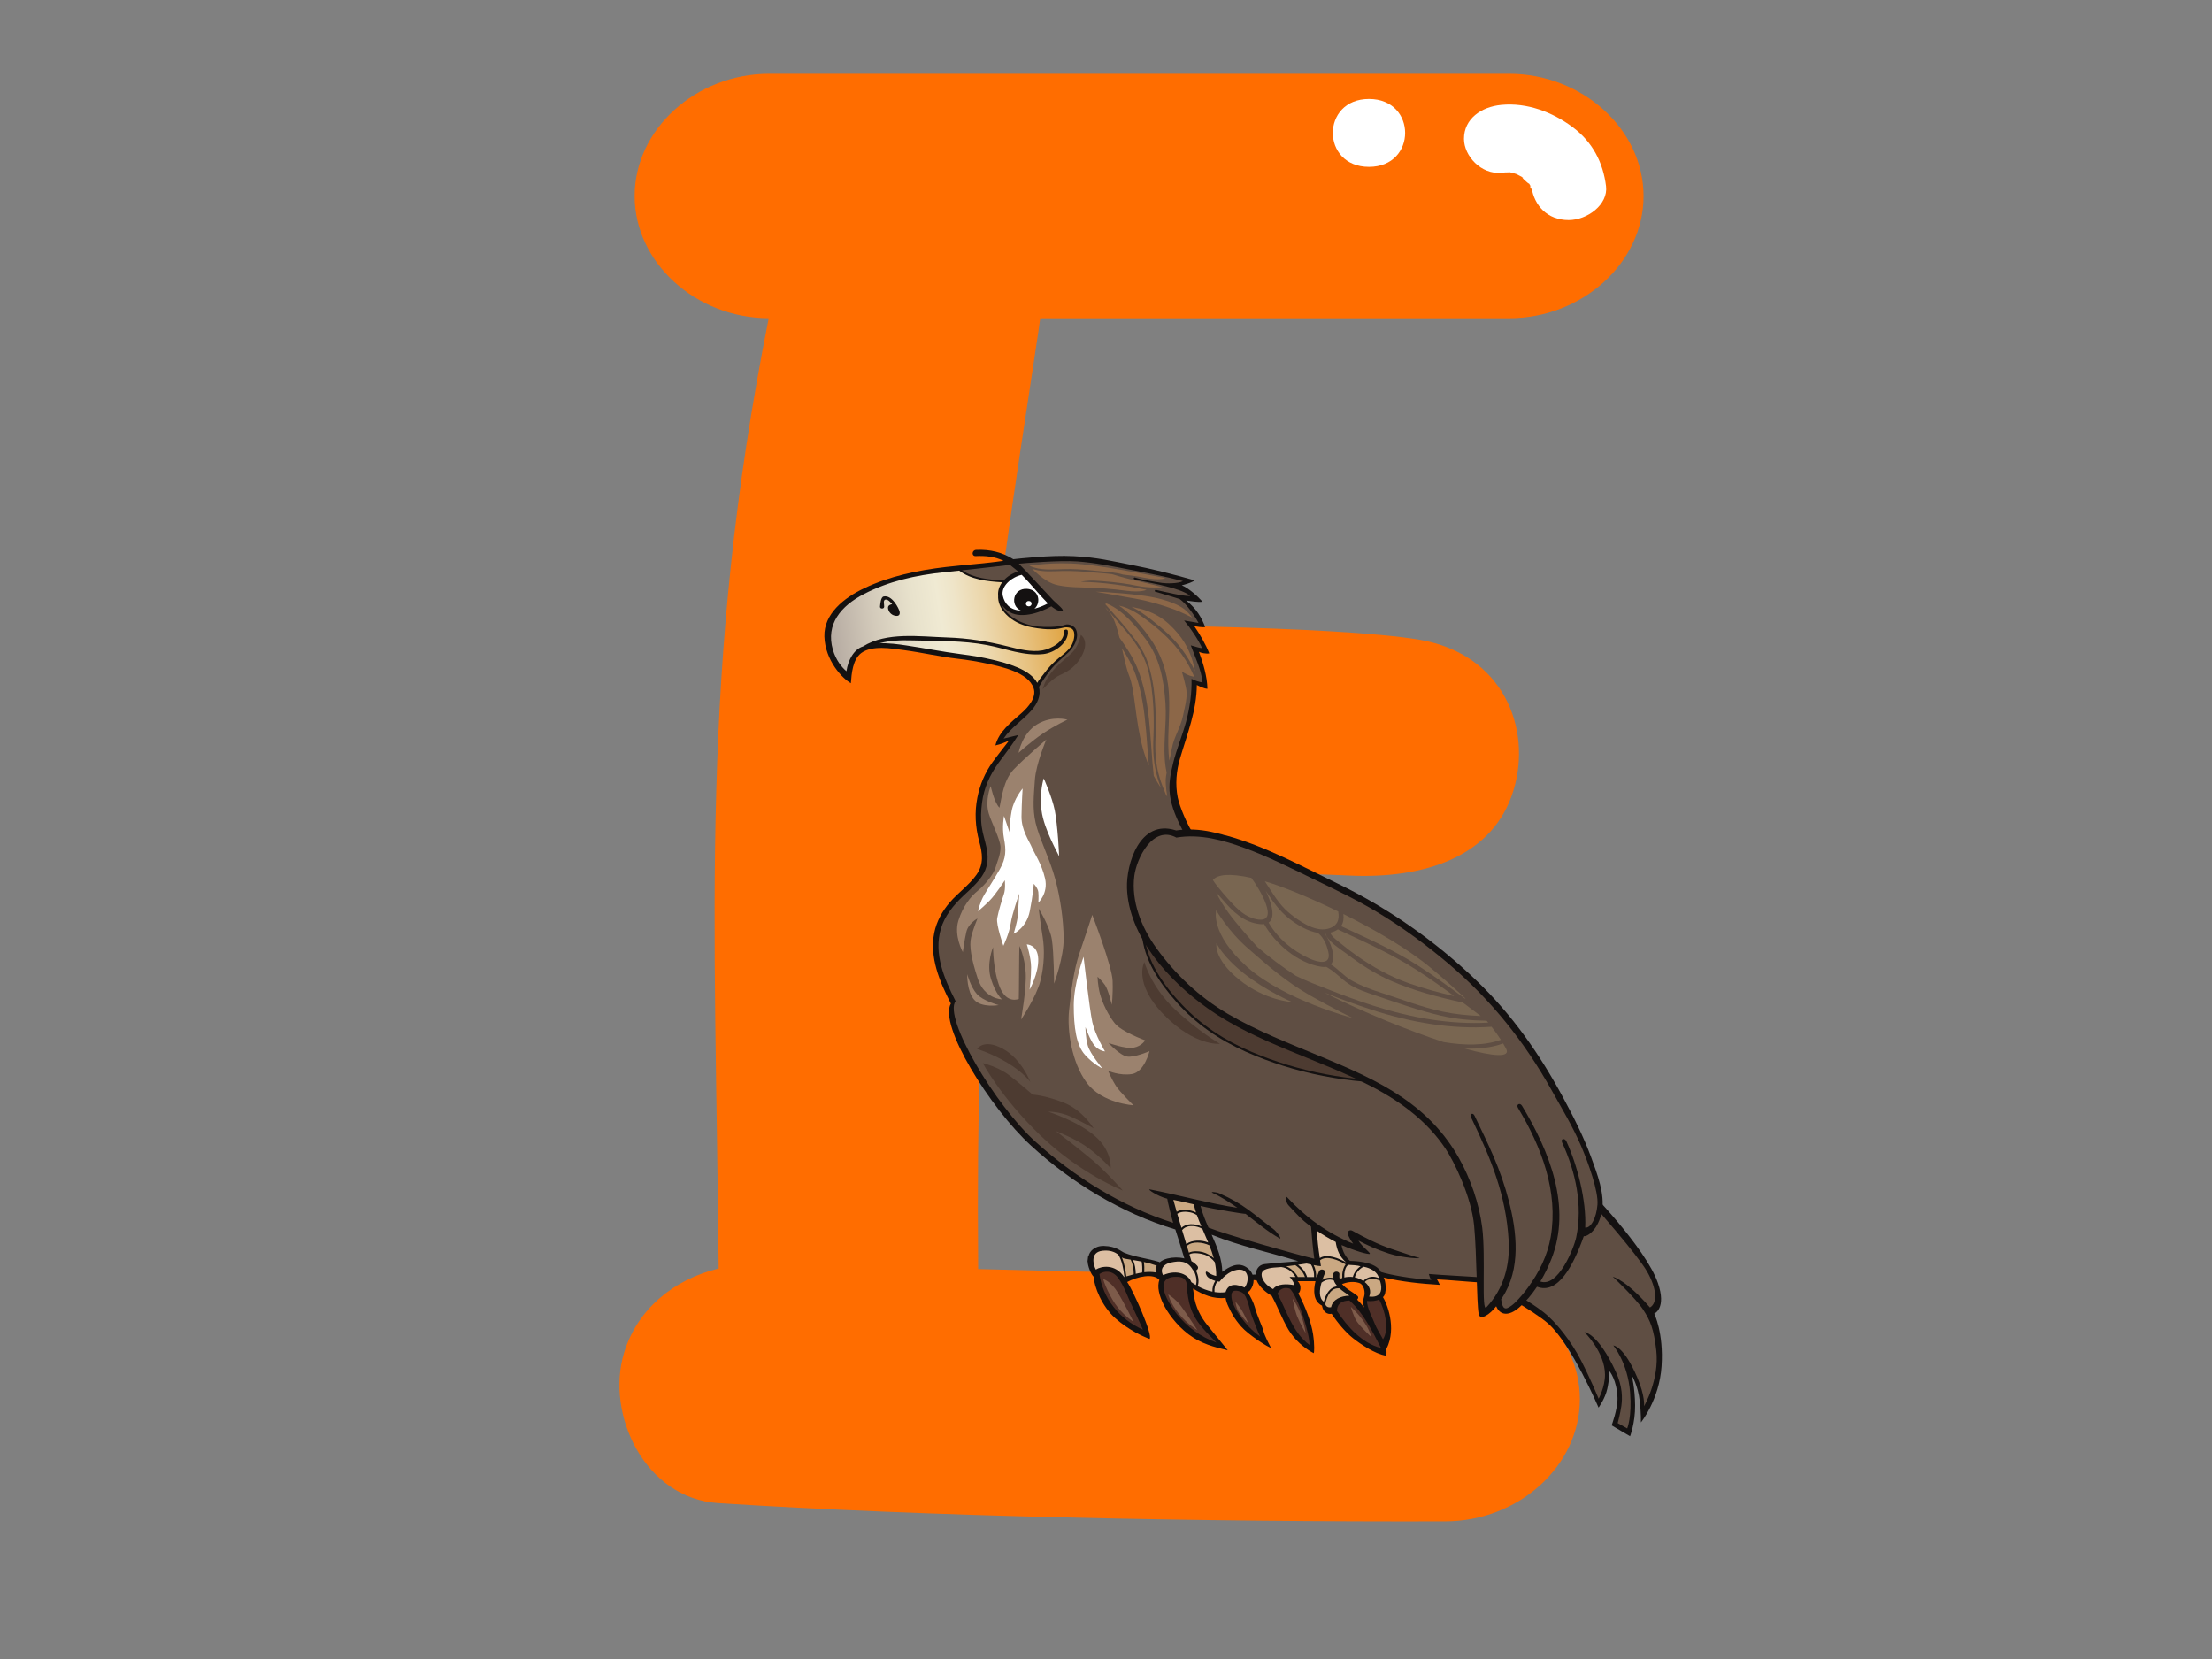 <?xml version="1.0" encoding="utf-8"?>
<!-- Generator: Adobe Illustrator 17.0.0, SVG Export Plug-In . SVG Version: 6.00 Build 0)  -->
<!DOCTYPE svg PUBLIC "-//W3C//DTD SVG 1.1//EN" "http://www.w3.org/Graphics/SVG/1.1/DTD/svg11.dtd">
<svg version="1.1" id="Layer_1" xmlns="http://www.w3.org/2000/svg" xmlns:xlink="http://www.w3.org/1999/xlink" x="0px" y="0px"
	 width="800px" height="600px" viewBox="0 0 800 600" enable-background="new 0 0 800 600" xml:space="preserve">
<rect x="0" y="0" width="800" height="600" fill="#808080" stroke="none"/>
<g>
	<g>
		<path fill="#FF6D00" d="M545.738,26.68c-99.099,0-168.435,0-267.538,0c-26.533,0-48.675,20.111-48.675,44.21
			c0,24.043,22.04,44.106,48.495,44.198c-25.282,127.087-19.291,215.025-18.103,343.683c-16,3.857-29.381,14.515-34.211,30.456
			c-6.779,22.369,7.531,52.66,33.997,54.385c73.547,4.801,174.995,6.859,262.996,6.62c26.535-0.067,48.676-20.049,48.676-44.21
			c0-24.041-22.142-44.272-48.676-44.203c-55.092,0.154-113.868-1.527-168.937-2.835c-0.52-64.231,1.124-80.395,2.399-144.663
			c2.759-0.016,103.552,0.914,131.367,2.312c27.816,1.398,52.61-6.899,59.868-30.883c6.806-22.439-3.91-49.28-33.987-54.378
			c-30.081-5.098-118.606-5.662-152.979-5.471c1.58-19.388,15.634-108.18,15.782-110.807c66.425,0,103.096,0,169.526,0
			c26.535,0,48.677-20.106,48.677-44.205C594.415,46.791,572.273,26.68,545.738,26.68z"/>
		<path fill="#FFFFFF" d="M495.109,35.792c-17.44,0-17.44,24.559,0,24.559C512.544,60.351,512.544,35.792,495.109,35.792z"/>
		<path fill="#FFFFFF" d="M580.843,67.321c-1.059-8.519-4.836-16.028-12.305-21.515c-7.125-5.245-16.21-8.759-25.55-7.872
			c-7.332,0.693-13.521,5.059-13.521,12.275c0,6.171,6.176,12.978,13.521,12.284c0.847-0.11,1.699-0.164,2.556-0.157
			c0.23-0.007,0.414-0.016,0.58-0.023c0.207,0.062,0.506,0.141,0.958,0.24c0.741,0.237,1.142,0.352,1.238,0.361
			c0.949,0.438,1.861,0.942,2.75,1.462c-1.741-1.02,1.962,2.42,1.907,1.98c0.262,0.396,0.515,0.797,0.741,1.211
			c-0.824-1.22,0.262,2.035,0.129,0.189c0.009,0.034,0.042,0.067,0.06,0.104c1.004,6.408,5.641,11.738,13.415,11.738
			C574.069,79.598,581.672,73.985,580.843,67.321z"/>
	</g>
	<path fill="#141111" d="M539.65,465.92c0,0,14.76,7.877,20.332,12.825c8.423,7.47,18.163,30.348,18.163,30.348
		s2.358-3.215,3.145-6.784c0.787-3.567,0.787-6.419,0.787-6.419s2.712,3.15,2.915,9.708c0.115,3.923-2.128,9.908-2.128,9.908
		l6.678,3.928c0,0,1.874-4.86,1.814-11.144c-0.046-6.288-1.202-10.841-1.202-10.841s2.261,3.507,2.925,9.498
		c0.428,3.923,0.391,7.493,0.391,7.493s6.686-8.23,7.465-20.362c0.788-12.126-2.657-18.987-2.657-18.987s4.582-1.805,1.303-11.151
		c-4.444-12.708-25.361-34.048-25.361-34.048L539.65,465.92z"/>
	<path fill="#5F4E43" d="M547.976,468.002c0,0,5.3,2.721,10.067,6.417c4.766,3.684,10.246,10.746,13.778,17.641
		c3.528,6.901,6.355,13.799,6.355,13.799s2.293-4.17,2.293-8.665c0-8.181-7.414-15.397-7.414-15.397s4.766,0.161,11.305,14.276
		c2.547,5.522,2.39,9.625,2.036,12.349c-0.355,2.731-1.335,6.254-1.335,6.254l3.44,1.941c0,0,1.759-4.14,1.05-13.06
		c-0.843-10.74-6.083-16.947-6.083-16.947s3.712,0,8.662,11.547c2.934,6.855,2.468,10.426,2.468,10.426s5.628-9.634,4.416-20.212
		c-0.884-7.721-2.127-10.725-4.766-14.753c-2.634-4.036-10.956-11.868-10.956-11.868s4.812,1.137,13.438,11.115
		c2.818-1.608,2.464-6.95-1.073-13.045c-3.527-6.095-18.545-23.095-18.545-23.095l-14.129,7.055l-9.533,12.351L547.976,468.002z"/>
	<g>
		<path fill="#141111" d="M501.427,487.838c3.878-7.714,0.005-16.77-1.266-18.722c1.589-1.179,0.976-6.302,0.216-7.074
			c6.719,1.527,13.447,2.245,20.369,2.653c-0.295-0.511-0.594-1.328-1.041-1.98c4.411,0.198,10.744,0.822,15.142,1.089
			c1.359,0.085,1.529-1.518,0.442-1.985c-0.461-0.203-0.903-0.415-1.35-0.631c3.961-0.488,7.944-0.744,11.716,0.804
			c1.069,0.435,1.92-0.923,1.211-1.649l-0.456-0.461c0.594-0.048,1.184-0.085,1.782-0.092c0.797-0.007,1.534-0.767,1.073-1.485
			c-2.242-3.5-4.471-7.011-6.295-10.705c1.69,0.725,3.38,1.449,5.07,2.178c1.091,0.463,1.86-0.928,1.206-1.646
			c-4.886-5.423-9.956-10.739-14.308-16.526c0.147,0.09,0.295,0.182,0.433,0.276c1.068,0.691,2.298-0.661,1.478-1.536
			c-7.967-8.391-11.923-19.127-19.374-27.843c0.253-0.262,0.331-0.63,0.037-1.022c-7.451-10.025-14.11-20.502-20.981-30.861
			c-6.323-9.542-12.752-19.323-20.861-27.716c-14.939-15.469-33.747-26.238-43.777-40.832c-2.482-3.613-5.328-10.47-5.964-13.712
			c-0.925-4.725-0.506-9.464,0.852-14.083c2.611-8.89,6.001-17.272,6.061-26.528c0.718,0.343,2.523,1.301,3.832,1.37
			c-0.078-4.442-1.529-9.252-3.058-13.385c0.525,0.352,2.584,0.815,3.721,0.578c-1.28-3.3-3.394-6.931-5.42-9.867
			c0.746,0.166,2.887,0.525,3.942,0.345c-1.248-3.341-3.104-6.625-6.857-9.599c1.345,0.163,4.49,0.744,5.899,0.405
			c-1.778-1.98-5.029-4.893-7.493-5.922c1.036-0.207,3.606-0.983,4.652-1.764c-7.157-2.086-15.897-4.267-23.247-5.685
			c-6.811-1.315-11.808-2.632-20.489-3.081c-8.685-0.449-19.954,0.914-21.852,1.098c-3.836-2.411-8.289-3.61-13.452-3.359
			c-1.57,0.076-1.736,2.312-0.147,2.236c3.458-0.168,6.908,0.147,10.067,1.697l0,0c-6.894,1.013-13.926,1.439-20.848,2.247
			c-10.21,1.195-20.392,3.311-29.56,7.684c-7.368,3.507-14.608,9.272-14.382,17.431c0.253,8.784,6.631,15.319,9.579,16.912
			c0.249-3.408,0.649-8.658,3.808-10.949c3.933-2.851,10.823-1.617,15.276-1.031c6.53,0.861,12.931,2.369,19.471,3.129
			c3.555,0.412,7.092,0.979,10.574,1.729c5.485,1.179,14.999,3.21,16.947,8.865c1.165,3.362-1.869,6.876-4.343,9.045
			c-3.854,3.385-8.216,6.758-9.477,11.718c2.16-0.472,3.242-1.048,4.904-1.713c-1.939,2.597-4.03,5.112-5.913,7.739
			c-2.841,3.965-4.559,8.174-5.494,12.816c-1.069,5.275-0.751,10.691,0.663,15.881c1.165,4.292,1.764,8.126-0.981,12.024
			c-2.621,3.721-6.636,6.517-9.634,9.982c-2.768,3.185-4.831,7.007-5.641,11c-1.796,8.867,1.911,17.626,5.954,25.549
			c0.009,0.023,0.028,0.046,0.042,0.074c-4.486,7.842,14.115,37.753,28.994,51.387c14.502,13.281,32.536,24.389,52.186,30.314
			c1.11,3.488,2.261,6.965,3.274,10.483c-1.999-0.486-4.195-0.444-6.143,0.037c-1.142,0.283-2.073,0.76-2.772,1.363
			c-0.106-0.069-0.212-0.133-0.35-0.175c-3.96-1.211-8.372-1.653-12.369-3.235c-1.312-0.515-2.887-2.374-7.387-2.507
			c-3.565-0.11-5.374,2.137-5.605,3.673c-0.046-0.007-0.106-0.009-0.166-0.016c-0.106,0.661-0.18,1.326-0.244,1.987
			c0.014,0,0.037,0.002,0.055,0.002c0.037,1.559,1.119,4.48,2.16,5.482c0.216,3.631,2.943,10.624,7.797,14.971
			c4.854,4.349,10.463,6.827,12.43,7.529c1.414-1.11-6.083-17.886-8.101-20.571c3.472-1.904,9.523-3.334,11.665-0.734
			c-0.944,2.381,0.009,5.789,1.395,8.634c1.515,3.12,4.665,7.594,9.128,10.988c4.476,3.401,9.316,4.642,14.202,5.789
			c-0.032-0.09-5.618-6.889-7.525-9.277c-1.916-2.395-4.269-6.266-4.762-10.977c-0.074-0.712-0.161-1.407-0.281-2.072
			c3.61,2.217,7.391,3.9,11.775,3.371c0.176,1.059,0.557,2.185,1.087,3.265c1.087,2.229,1.883,4.018,4.541,7.076
			c2.662,3.062,9.911,7.665,10.808,7.711c-0.654-1.243-2.243-4.149-2.74-6.081c-0.497-1.93-2.173-5.146-3.099-8.545
			c-0.447-1.609-1.469-3.823-2.712-5.612c0.304-0.011,0.613-0.129,0.857-0.407c0.958-1.142,1.414-2.505,1.404-3.841
			c0.018,0,0.037,0.004,0.065,0.011c0.373,0.014,0.709,0.034,1.018,0.083c0.884,2.289,3.311,4.34,5.264,5.485
			c0.055,0.037,0.115,0.06,0.18,0.085c2.459,4.493,4.453,10.173,7.023,13.712c2.57,3.535,5.94,5.927,8.197,7.062
			c0.161-0.246,0.359-2.795-0.253-6.896c-0.621-4.096-2.666-9.712-5.337-14.746c0.681-0.193,1.474-2.728-0.24-4.398l6.461,0.018
			c-0.806,3.417-0.838,7.203,2.349,8.831c0.336,2.118,1.842,3.309,3.486,2.943c2.156,3.284,5.093,6.733,7.709,8.81
			c2.621,2.077,8.018,5.777,12.01,6.351C501.478,489.909,501.496,488.635,501.427,487.838z M457.3,457.196
			c-2.173,0.279-3.081,2.093-3.145,3.767c-0.193-0.016-0.958-0.007-1.128,0.072c-0.437-1.119-1.253-2.128-2.44-2.835
			c-2.952-1.778-6.029-0.106-8.525,1.782c-0.092-4.663-1.907-9.056-3.854-13.431c10.071,4.101,20.88,6.337,31.301,9.563
			C465.447,456.537,461.316,456.694,457.3,457.196z M490.835,470.021c0.406-0.373,0.553-0.974,0.055-1.368
			c-1.833-1.485-4.223-2.6-5.535-4.301c0.12-0.007,0.244-0.028,0.373-0.072c1.86-0.67,3.855-0.875,5.77-0.292
			c1.939,0.589,2.303,3.572,1.838,4.974c-0.47,1.393-0.433,2.54,0.005,3.889C492.572,471.868,491.747,470.915,490.835,470.021z"/>
		<path fill="#5F4E43" d="M365.256,204.295c0.203,0.196,2.257,1.755,2.961,2.386c-2.146,0.651-3.961,1.816-5.241,3.258
			c-5.181-0.299-10.808-0.792-15.031-3.68C356.668,205.31,364.943,204.339,365.256,204.295z"/>
		<path fill="#FFFFFF" d="M371.423,212.957c-5.172-0.283-6.18,6.145-2.261,7.813c-0.046,0-0.088,0.004-0.134,0.004
			c-3.601-0.092-5.738-2.401-6.364-5.344c-0.723-3.415,3.122-6.703,6.853-7.536c0.99,0.976,1.966,2.026,2.952,3.134
			c1.976,2.236,3.905,4.511,5.996,6.655c0.17,0.17,0.346,0.352,0.534,0.536c-1.515,0.815-3.168,1.478-4.868,1.927
			C376.59,218.002,375.848,213.204,371.423,212.957z"/>
		<path fill="#FFFFFF" d="M371.994,219.285c-1.368-0.076-1.238-2.01,0.129-1.932C373.5,217.427,373.371,219.361,371.994,219.285z"/>
		
			<linearGradient id="SVGID_1_" gradientUnits="userSpaceOnUse" x1="292.555" y1="254.011" x2="378.02" y2="235.845" gradientTransform="matrix(0.998 0.061 -0.061 0.998 24.492 -35.819)">
			<stop  offset="0" style="stop-color:#B5AAA1"/>
			<stop  offset="0.187" style="stop-color:#D3CABA"/>
			<stop  offset="0.358" style="stop-color:#E8E2CC"/>
			<stop  offset="0.466" style="stop-color:#F0EAD3"/>
			<stop  offset="0.533" style="stop-color:#EFE5C9"/>
			<stop  offset="0.648" style="stop-color:#ECD7AC"/>
			<stop  offset="0.799" style="stop-color:#E7C17F"/>
			<stop  offset="0.976" style="stop-color:#E0A340"/>
			<stop  offset="1" style="stop-color:#DF9F37"/>
		</linearGradient>
		<path fill="url(#SVGID_1_)" d="M358.961,238.597c-3.735-0.898-7.553-1.522-11.375-2.008c-6.618-0.852-13.134-2.173-19.729-3.145
			c-3.109-0.461-6.489-0.926-9.768-0.79c3.652-1.029,7.635-1.165,11.858-1.048c9.049,0.249,18.237,0.009,27.143,1.713
			c6.816,1.303,13.093,3.976,20.226,3.24c4.172-0.426,9.325-4.264,8.879-8.352c-0.092-0.873-1.57-0.585-1.469,0.283
			c0.387,3.516-4.568,6.187-7.727,6.735c-4.136,0.718-8.695-0.484-12.65-1.476c-7.318-1.833-14.221-2.963-21.843-3.205
			c-10.03-0.324-21.842-2.079-30.389,3.244c-3.219,0.995-5.398,4.84-5.991,8.971c-1.764-1.487-3.859-4.14-4.909-7.778
			c-2.68-9.254,2.97-15.86,11.2-20.127c8.879-4.603,18.563-6.814,29.141-7.914c1.746-0.182,3.551-0.373,5.347-0.566
			c4.283,3.237,10.085,3.887,15.543,4.216c-1.064,1.441-1.616,3.104-1.464,4.782c-0.244,4.548,3.629,8.414,7.953,10.237
			c2.74,1.152,5.508,1.57,8.478,1.865c1.446,0.145,3.937,0.152,5.383-0.085c1.616-0.265,2.422-0.769,4.085-0.352
			c2.348,0.594,1.69,3.73,1.169,5.227c-0.829,2.395-3.007,3.988-5.001,5.609c-2.197,1.784-3.947,3.643-5.573,5.874
			c-0.792,1.082-1.736,2.091-2.348,3.217C372.431,241.979,364.202,239.859,358.961,238.597z"/>
		<path fill="#4D3B31" d="M432.99,308.234c-6.351-0.034-13.13,0.728-17.173,5.395c-6.083,7.027-5.383,15.466-2.146,23.415
			c0.065,0.065,0.116,0.149,0.124,0.258c0,0.023,0.005,0.039,0.009,0.062c0,0.011,0.009,0.023,0.009,0.037
			c0.037,0.087,0.028,0.161,0.009,0.235c0.713,9.828,6.981,18.754,13.931,25.989c6.986,7.292,15.321,12.731,24.951,16.812
			c16.993,7.205,35.884,10.81,54.649,10.433c-4.586-6.754-9.007-13.604-13.539-20.395c-6.609-9.883-13.277-20.051-22.101-28.473
			C459.17,330.056,442.204,319.137,432.99,308.234z"/>
		<path fill="#5F4E43" d="M539.774,445.998c-0.308-0.725,0.373-1.854,1.373-1.426c1.059,0.451,2.127,0.907,3.191,1.366
			c-5.13-5.628-14-19.144-13.185-19.045c-5.72-7.723-9.542-16.551-16.035-23.829c-0.382-0.422-0.318-0.896-0.037-1.244
			c-2.478-3.352-4.867-6.763-7.207-10.194c-19.756,0.472-39.683-3.41-57.422-11.31c-9.625-4.299-17.946-10.09-24.734-17.663
			c-6.443-7.203-12.084-15.625-12.761-25.105c-3.459-8.402-4.219-17.55,2.57-24.803c4.108-4.391,10.606-5.259,16.818-5.284
			c-1.354-1.663-2.514-3.33-3.445-4.997c-7.179-12.846-6.659-18.103-4.642-26.367c1.243-5.109,3.334-10.021,4.711-15.103
			c1.317-4.891,2.123-10.435,1.957-15.476c0.954,0.534,3.017,1.211,3.997,1.296c-0.456-4.566-2.657-9.065-4.26-13.408
			c1.57,0.415,3.5,1.06,4.094,0.97c-1.299-2.924-4.356-7.451-6.498-9.977c1.561,0.267,4.241,0.705,5.204,0.884
			c-1.653-3.019-4.338-6.869-6.797-8.621c-2.68-0.802-5.669-1.803-8.796-2.664c-0.465-0.126-0.226-0.751,0.244-0.645
			c2.837,0.629,9.616,2.293,12.324,2.204c-3.348-3.233-17.698-5.225-20.166-6.04c-0.451-0.149-0.212-0.794,0.24-0.642
			c2.597,0.852,7.014,1.52,9.713,1.939c1.557,0.24,5.885,0.292,7.608-0.658c-6.056-1.607-13.498-3.04-19.669-4.223
			c-6.157-1.186-12.116-2.427-18.55-2.895c-6.424-0.467-19.706,0.663-21.142,0.838c0.764,0.652,11.375,12.059,12.429,13.192
			c1.059,1.13,4.725,3.868,3.058,3.931c-1.658,0.067-3.215-1.352-3.731-1.716c-4.508,2.529-11.591,4.753-15.782,1.614
			c-0.903-0.675-1.608-1.398-2.146-2.144c1.897,4.548,8.063,7.311,13.148,7.845c1.874,0.196,7.244,0.368,9.745-0.631
			c1.299-0.516,3.38,0.391,3.965,1.713c1.211,2.724-0.576,6.231-2.708,8.216c-2.326,2.176-4.762,4.119-6.705,6.625
			c-1.22,1.568-3.113,4.246-4.002,5.94c0.87,3.04-0.599,6.081-2.676,8.442c-2.984,3.412-7.668,6.486-10.09,10.205
			c1.331-0.324,3.901-0.893,5.319-1.292c-2.427,3.891-4.573,6.494-7.258,10.23c-3.127,4.366-5.167,8.962-5.858,14.159
			c-0.387,2.922-0.525,5.885-0.115,8.808c0.345,2.456,1.119,4.775,1.649,7.191c0.732,3.311,0.741,6.542-0.935,9.622
			c-1.723,3.168-4.753,5.701-7.424,8.209c-3.565,3.355-6.715,7.281-8.064,11.847c-2.662,8.991,1.188,18.08,5.314,26.178
			c-4.444,6.07,14.263,37.659,28.958,50.913c14.023,12.639,30.979,23.339,49.736,29.275c-0.566-1.838-2.003-7.582-2.146-8.718
			c-3.555-0.875-7.497-3.601-6.249-3.361c8.897,1.699,22.639,5.328,31.615,6.643c-2.367-1.66-6.139-4.13-8.874-5.33
			c-1.289-0.564,1.096-0.447,2.395,0.126c8.861,3.889,11.987,7.251,19.48,12.888c1.391,1.045,3.394,4.021,2.165,3.32
			c-4.412-2.526-8.234-5.772-12.213-8.816c-0.184,0.133-11.149-1.63-16.274-2.844c0.677,2.662,1.745,5.261,2.883,7.84
			c6.705,2.637,32.034,9.809,38.251,11.244c-0.506-3.581-0.962-8.743-1.165-11.596c-3.712-2.736-5.061-4.414-8.216-7.797
			c-0.93-1.011-1.326-3.79-0.387-2.782c6.65,7.154,14.52,12.987,23.851,16.726c-0.788-1.011-1.433-2.123-1.943-3.346
			c-0.396-0.946,0.603-1.886,1.634-1.317c4.582,2.535,9.284,4.96,14.35,6.638c3.454,1.142,7.875,2.664,9.657,3.12
			c1.787,0.449-5.591,0.175-10.707-1.49c-5.102-1.665-8.123-3.177-11.098-4.716c1.188,2.24,5.185,4.911,3.868,4.852
			c-1.939-0.09-7.465-2.067-9.984-3.237c0.428,2.431,1.395,4.154,3.021,5.722c4.122,0.101,9.666,0.875,11.205,4.016
			c3.228,0.995,10.629,2.415,18.259,2.862c-0.497-0.537-0.741-1.526-0.916-2.139c4.191,0.387,16.984,1.038,21.281,1.384
			c-0.594-0.55,0.705-3.785,4.904-3.06c-0.037-0.553,0.497-1.069,1.188-1.087c0.751-0.025,1.497-0.087,2.243-0.145
			C543.928,454.009,541.562,450.141,539.774,445.998z"/>
		<path fill="#DCBFA3" d="M474.123,457.329c-0.686-0.149-1.267-0.29-1.566-0.355c-0.792,0.125-1.869,0.279-3.076,0.447
			c1.593,1.2,2.74,2.736,3.247,4.44c0.981,0.004,1.874,0.011,2.523,0.014C475.321,460.286,474.98,458.706,474.123,457.329z"/>
		<path fill="#DCBFA3" d="M486.857,456.578c-2.33-2.022-3.311-4.352-3.786-7.405c-2.367-1.225-4.646-2.574-6.825-4.053
			c0.193,3.035,0.525,6.358,1.073,9.867C479.953,453.325,484.204,455.057,486.857,456.578z"/>
		<path fill="#CAA882" d="M486.663,457.279c-2.478-1.469-6.88-3.426-9.243-1.474c0.092,0.728,0.193,1.437,0.304,2.116
			c-0.728-0.037-1.704-0.203-2.625-0.391c0.686,1.347,0.967,2.853,0.907,4.363c0.152,0,0.244,0.007,0.253,0.007
			c0.253-0.783,0.53-1.501,0.788-2.109c0.52-1.225,2.657-0.571,2.132,0.663c-0.239,0.581-0.598,1.439-0.926,2.43
			c1.202-0.703,2.602-0.99,3.924-0.643c-0.065-0.447-0.074-0.916-0.009-1.418c0.157-1.303,2.409-1.186,2.252,0.124
			c-0.074,0.587-0.037,1.119,0.074,1.607c0.06-0.037,0.133-0.074,0.212-0.099c0.249-0.094,0.497-0.168,0.737-0.241
			C485.337,460.417,485.691,458.658,486.663,457.279z"/>
		<path fill="#CAA882" d="M484.439,465.948c-3.017-0.336-4.559,2.646-5.13,5.733c0.207,0.739,0.898,1.331,2.114,1.073
			c0.534-2.793,3.523-4.089,6.604-4.145C486.838,467.781,485.525,466.938,484.439,465.948z"/>
		<path fill="#DCBFA3" d="M483.725,465.232c-0.589-0.654-1.082-1.361-1.349-2.183c-1.501-0.592-3.155-0.143-4.439,0.856
			c-0.737,2.552-1.069,5.547,0.843,6.88C479.479,467.931,481.04,465.372,483.725,465.232z"/>
		<path fill="#DCBFA3" d="M487.671,457.451c-1.22,0.619-1.575,2.975-1.483,4.568c1.045-0.235,2.077-0.295,3.094-0.17
			c0.382-1.573,1.405-2.943,2.777-3.887C491.043,457.638,488.827,457.477,487.671,457.451z"/>
		<path fill="#DCBFA3" d="M493.087,463.312c0.93-1.117,2.593-1.771,4.158-1.492c0.516,0.09,0.986,0.244,1.451,0.423
			c-0.751-3.175-4.904-3.999-5.526-4.114c-1.589,0.82-2.772,2.171-3.177,3.845c1.045,0.223,2.073,0.652,3.09,1.333
			C493.087,463.307,493.087,463.307,493.087,463.312z"/>
		<path fill="#CAA882" d="M499.056,463.143c-1.741-0.801-4.375-0.916-5.462,0.555c1.828,1.453,2.372,3.293,1.593,5.227
			c4.048,0.47,4.697-2.035,4.25-4.391C499.346,464.06,499.212,463.595,499.056,463.143z"/>
		<path fill="#CAA882" d="M468.449,457.557c-1.05,0.142-2.169,0.292-3.283,0.437c1.8,0.707,3.256,2.118,4.223,3.85
			c0.81,0,1.69,0.005,2.551,0.012C471.401,460.173,470.158,458.681,468.449,457.557z"/>
		<path fill="#DCBFA3" d="M466.382,461.831c0,0,0.907,0,2.174,0.007c-1.156-1.898-2.938-3.311-5.172-3.594
			c-1.377,0.189-3.891,0.025-6.014,1.013c-2.427,1.131-0.539,5.255,3.081,6.963c1.349-1.976,5.061-1.909,7.317-1.465
			C468.459,464.739,467.4,462.8,466.382,461.831z"/>
		<path fill="#CAA882" d="M432.566,438.522c-0.323-0.983-0.599-1.966-0.806-2.943c-2.459-0.582-4.923-1.156-7.401-1.639
			c0.166,0.713,0.613,2.307,1.197,4.313C427.514,437.078,430.406,437.483,432.566,438.522z"/>
		<path fill="#DCBFA3" d="M448.417,459.181c-2.911-0.058-5.618,2.121-7.378,4.375c-0.253-0.018-0.515-0.06-0.783-0.115
			c-0.788,1.179-1.146,2.524-1.018,3.839c1.327,0.209,2.671,0.241,3.993,0.05c1.423-4.704,6.825-1.605,6.88-1.669
			C451.728,463.735,451.935,459.252,448.417,459.181z"/>
		<path fill="#DCBFA3" d="M438.484,467.138c-0.078-1.336,0.285-2.68,1.041-3.884c-1.322-0.403-2.514-1.094-2.842-1.51
			c-0.838-1.082-0.82-2.37,0.111-1.656c0.925,0.721,2.256,1.248,3.067,1.386c0.051-1.676-0.166-3.35-0.539-5.017
			c-0.939-1.202-2.188-2.185-3.661-2.687c-1.105-0.38-4.14-0.967-5.494-0.106c0.451,1.483,0.737,2.427,0.732,2.445
			c0.824,0.461,1.561,1.038,2.16,1.752c0.511,0.613,0.083,1.363-0.493,1.658c0.829,1.837,1.211,4.009,0.585,5.627
			C434.831,466.063,436.641,466.761,438.484,467.138z"/>
		<path fill="#DCBFA3" d="M431.783,459.595c-0.156-0.065-0.299-0.182-0.41-0.375c-1.962-3.41-4.895-3.24-7.861-2.625
			c-2.727,0.564-4.08,2.383-2.874,4.575c5.397-2.335,9.307,0,10.228,2.546c0.534,0.371,1.078,0.725,1.644,1.064
			C433.008,463.297,432.58,461.267,431.783,459.595z"/>
		<path fill="#CAA882" d="M434.891,452.814c1.575,0.414,2.961,1.218,4.089,2.27c-0.428-1.573-0.981-3.143-1.598-4.704
			c-2.399-1.126-6.245-1.612-8.128,0.258c0.267,0.877,0.506,1.688,0.728,2.411C431.369,452.34,433.597,452.475,434.891,452.814z"/>
		<path fill="#DCBFA3" d="M436.973,449.376c-0.677-1.642-1.404-3.281-2.1-4.909c-0.566-0.339-1.156-0.608-1.819-0.776
			c-2.082-0.536-4.32-0.35-5.531,1.2c0.521,1.741,1.045,3.472,1.515,5.047C431.083,448.37,434.601,448.393,436.973,449.376z"/>
		<path fill="#DCBFA3" d="M434.468,443.53c-0.571-1.358-1.114-2.701-1.58-4.052c-0.709-0.458-1.474-0.813-2.325-1.002
			c-1.543-0.341-3.486-0.373-4.79,0.511c0.456,1.554,0.977,3.316,1.515,5.091C429.02,442.355,432.036,442.457,434.468,443.53z"/>
		<path fill="#DCBFA3" d="M404.405,453.714c-1.165-0.838-2.869-1.688-5.692-1.363c-4.536,0.525-3.32,5.07-2.386,6.816
			c1.847-1.228,6.949-2.25,10.224,2.694c0.018-0.005,0.032-0.016,0.05-0.023c0.023-0.007,0.046-0.016,0.069-0.018
			C406.325,458.948,405.801,455.83,404.405,453.714z"/>
		<path fill="#CAA882" d="M408.9,455.568c-1.377-0.212-2.385-0.368-2.809-0.597c-0.106-0.06-0.23-0.138-0.355-0.232
			c0.884,2.045,1.303,4.536,1.617,6.885c0.893-0.26,1.782-0.518,2.68-0.755C410.019,459.024,409.761,457.212,408.9,455.568z"/>
		<path fill="#DCBFA3" d="M412.888,456.256c-1.133-0.232-2.197-0.41-3.127-0.56c0.723,1.577,0.962,3.272,0.995,4.994
			c0.773-0.193,1.538-0.352,2.312-0.47C413.159,458.888,413.114,457.564,412.888,456.256z"/>
		<path fill="#CAA882" d="M418.322,457.744c-1.593-0.576-3.164-1.002-4.637-1.326c0.184,1.225,0.216,2.452,0.152,3.7
			c1.363-0.159,2.745-0.173,4.131,0.076C417.875,459.507,418.092,458.349,418.322,457.744z"/>
		<path fill="#4F2F27" d="M397.64,460.765c1.635-1.161,4.633-1.476,6.747,1.411c2.118,2.876,3.5,6.961,4.679,9.367
			c1.506,3.078,2.869,6.21,4.278,9.323C404.801,477.155,398.745,469.308,397.64,460.765z"/>
		<path fill="#4F2F27" d="M425.589,475.202c-2.501-3.113-9.252-13.259-0.35-13.431c4.619-0.087,3.864,2.819,4.158,5.347
			c0.318,2.701,0.783,5.114,1.911,7.656c1.833,4.149,5.411,7.433,8.671,10.797C434.15,483.482,429.384,479.929,425.589,475.202z"/>
		<path fill="#4F2F27" d="M448.845,476.452c-0.847-1.172-3.79-5.183-3.463-8.262c0.244-2.305,3.173-1.174,3.938-0.665
			c1.985,1.326,2.602,6.431,3.458,8.529c0.976,2.399,1.828,4.946,2.979,7.336C452.893,481.293,450.673,478.992,448.845,476.452z"/>
		<path fill="#4F2F27" d="M462.016,467.887c0.861-1.943,2.763-2.45,4.49-1.808c3.04,3.005,7.35,16.952,7.083,20.334
			C467.464,481.831,465.47,474.306,462.016,467.887z"/>
		<path fill="#4F2F27" d="M483.536,474.12c0.055-2.902,2.017-3.671,4.508-3.786c0.028,0.028,0.051,0.06,0.083,0.092
			c5.034,4.453,8.391,11.428,11.356,17.111C492.535,485.822,487.156,479.648,483.536,474.12z"/>
		<path fill="#4F2F27" d="M500.179,484.38c-0.967-1.869-2.399-4.052-2.957-5.598c-0.548-1.547-2.975-6-2.8-8.282
			c1.294,0.214,3.467-0.005,4.37-0.555C500.911,473.965,502.537,480.73,500.179,484.38z"/>
		<path fill="#141111" d="M325.353,221.175c-0.198-0.96-2.698-6.143-5.78-5.446c-1.031,0.235-1.193,2.641-1.303,3.657
			c-0.088,0.877,1.418,0.96,1.506,0.081c0.074-0.751-0.52-2.434,0.451-2.616c0.972-0.187,1.934,1.114,2.427,1.64
			c-0.373,0.085-1.589,0.308-1.493,1.427c0.097,1.112,0.972,2.429,2.519,2.754C325.237,222.994,325.551,222.14,325.353,221.175z"/>
		<path fill="#141111" d="M572.798,447.087c1.299,0.226,5.273-2.316,6.562-9.023c1.184-6.155-1.805-13.776-3.91-19.542
			c-2.731-7.46-6.383-14.642-10.192-21.693c-8.427-15.582-18.314-29.812-31.545-42.457c-14.493-13.861-31.278-25.78-49.87-34.778
			c-12.964-6.275-26.162-13.528-40.36-17.433h-0.005c-0.534-0.074-1.018-0.225-1.51-0.396c-0.576-0.152-1.165-0.299-1.75-0.437
			c-0.751-0.18-1.497-0.352-2.252-0.509c-4.131-0.852-8.451-1.133-12.632-0.474c-0.065-0.034-0.129-0.065-0.207-0.085
			c-12.982-4.048-17.836,12.252-17.536,20.954c0.594,17.371,14.907,33.371,29.353,43.59c17.854,12.621,40.318,18.255,59.729,28.46
			c10.518,5.535,19.71,12.602,26.065,22.082c3.123,4.651,9.422,17.454,10.403,27.979c0.981,10.514,0.879,27.537,1.635,31.852
			c0.456,2.604,4.089,0.237,6.341-2.752c1.437,3.426,4.637,3.604,8.271,0.47c2.446-2.118,4.619-4.727,6.484-7.527
			C563.39,468.285,568.962,457.939,572.798,447.087z"/>
		<path fill="#5F4E43" d="M564.942,413.166c4.951,10.732,7.506,22.71,5.125,34.274c-0.774,3.799-6.489,18.336-12.991,16.038
			c1.625-2.685,2.966-5.485,4.016-8.158c7.382-18.741-0.594-38.768-10.643-55.4c-0.751-1.253-2.21-0.477-1.464,0.751
			c8.556,14.191,14.663,30.401,11.84,46.743c-1.151,6.638-4.195,12.765-8.276,18.32c-1.381,1.869-2.878,3.668-4.563,5.321
			c-0.806,0.785-1.723,1.526-2.787,2.003c-1.865,0.822-2.141-2.192-2.284-3.159c0-0.007-0.009-0.007-0.009-0.012
			c0.138-0.2,0.267-0.398,0.396-0.587c6.829-10.403,5.287-23.786,2.372-35.025c-3.021-11.621-7.142-19.842-12.379-30.747
			c-0.622-1.303-1.865-0.684-1.243,0.624c7.211,15.02,12.591,27.953,13.571,44.546c0.511,8.717-1.732,17.393-8.059,24.117
			c-1.907,2.029-0.18-18.384-1.506-28.84c-1.11-8.738-4.228-17.7-8.437-25.167c-5.034-8.925-11.761-16.003-20.594-22.002
			c-8.86-6.021-18.987-10.389-29.008-14.557c-11.554-4.801-23.302-9.312-34.009-15.605c-10.357-6.086-19.024-14.357-25.766-23.698
			c-5.485-7.597-9.188-16.995-8.004-26.167c0.801-6.252,6.622-18.485,15.206-13.855c8.524-1.439,17.113,0.961,24.905,3.848
			c8.261,3.053,16.095,6.975,23.937,10.797c8.216,4,16.413,7.833,24.186,12.545c8.999,5.457,17.426,11.678,25.338,18.377
			c15.621,13.256,27.659,28.49,37.306,45.743c3.749,6.692,7.705,13.221,10.707,20.229c2.689,6.295,6.314,16.461,5.909,21.271
			c-0.396,4.806-2.418,8.529-4.43,8.246c0.479-9.731-2.851-22.633-6.82-31.23C565.877,411.439,564.334,411.849,564.942,413.166z"/>
		<path fill="#8C6748" d="M376.696,205.799c3.403,0.39,6.89-0.039,10.302,0.009c3.633,0.049,7.235,0.41,10.845,0.769
			c2.768,0.276,5.609,0.407,8.28,1.211c2.044,0.207,4.628,0.544,7.368,1.092c6.373,1.271,7.921,0.184,7.921,0.184
			s-19.747-4.02-30.012-5.006c-10.265-0.988-19.13,0.534-19.13,0.534s0.014,0.018,0.041,0.05
			C373.721,205.195,375.172,205.626,376.696,205.799z"/>
		<path fill="#8C6748" d="M402.186,207.657c-2.169-0.302-4.407-0.41-6.558-0.615c-3.832-0.368-7.64-0.617-11.495-0.532
			c-3.311,0.072-6.701,0.406-9.915-0.518c-0.313-0.09-0.622-0.189-0.935-0.292c1.414,1.455,4.149,3.976,7.23,5.298
			c2.629,1.128,7.179,1.377,11.711,1.483c5.153,0.12,9.74,0.454,15.133,1.17c5.397,0.716,7.308-0.35,7.308-0.35
			s-1.999-0.364-3.633-0.705c-1.644-0.343-6.572-1.117-10.965-1.61c-4.398-0.495-9.188-0.591-9.188-0.591s2.339-0.541,5.103-0.387
			c2.763,0.152,9.275,0.594,14.547,1.72c5.273,1.133,9.924,0.635,9.924,0.635s-8.073-2.04-11.439-2.811
			C406.432,208.956,403.433,208.046,402.186,207.657z"/>
		<path fill="#8C6748" d="M396.332,214.014c2.238-0.058,16.077,0.891,21.764,2.215c5.701,1.328,9.031,2.986,10.665,4.458
			c1.626,1.474,2.455,2.715,2.455,2.715s-3.721-2.049-7.589-3.364c-3.864-1.322-7.438-2.533-13.355-3.597
			C404.359,215.377,396.332,214.014,396.332,214.014z"/>
		<path fill="#8C6748" d="M431.912,244.752c-1.229-2.853-2.731-5.598-4.578-8.176c-3.09-4.313-7.014-8.041-11.329-11.361
			c-3.256-2.5-7.037-5.324-11.329-6.198c3.735,2.542,6.908,6.125,9.385,9.24c4.67,5.851,7.382,12.137,8.368,19.326
			c1.146,8.37-0.341,16.574,0.212,24.939c0.06,0.868,0.143,1.734,0.253,2.59c0.364-1.584,0.728-3.194,0.967-4.614
			c0.622-3.721,3.136-7.516,3.97-11.573c0.838-4.055,1.787-7.076,1.068-10.367c-0.723-3.285-1.492-5.724-1.492-5.724
			s1.612,1.114,2.902,1.529C430.954,244.57,431.516,244.685,431.912,244.752z"/>
		<path fill="#8C6748" d="M416.655,224.33c3.956,3.113,7.764,6.441,10.721,10.39c1.915,2.56,3.495,5.264,4.821,8.057
			c-0.267-1.368-0.677-3.212-1.266-4.875c-1.11-3.136-2.897-7.339-8.216-12.245c-5.314-4.909-11.656-5.77-11.656-5.77
			c-0.668-0.161-1.289-0.309-1.892-0.449C411.912,220.74,414.431,222.578,416.655,224.33z"/>
		<path fill="#8C6748" d="M421.928,279.459c-0.125-0.587-0.24-1.181-0.331-1.778c-1.22-7.852,0.438-15.551-0.097-23.38
			c-0.557-8.096-1.957-16.162-7.055-23.019c-3.458-4.656-8.243-10.59-14.235-13.04c-0.216,0.058-0.382,0.136-0.497,0.237
			c0.589,0.684,1.184,1.361,1.787,2.033c2.436,2.703,4.836,5.452,7.101,8.266c2.612,3.233,5.112,6.682,6.411,10.546
			c1.474,4.371,2.275,8.909,2.644,13.466c0.359,4.469,0.46,8.999,0.267,13.479c-0.221,5.091-0.078,9.86,1.418,14.808
			c0.663,2.195,1.469,4.34,2.381,6.443c0.244,0.311,0.405,0.489,0.405,0.489s-0.677-3.968-0.52-6.348
			C421.643,281.066,421.762,280.315,421.928,279.459z"/>
		<path fill="#8C6748" d="M404.88,230.644c2.473,3.422,4.766,6.945,6.36,10.785c2.524,6.106,3.689,12.653,4.352,19.128
			c0.672,6.654,0.944,13.383,1.676,20.032c0.907,1.706,1.796,3.161,2.565,4.311c-0.456-1.211-0.871-2.436-1.23-3.682
			c-1.4-4.828-1.676-9.367-1.46-14.336c0.207-4.833,0.189-9.733-0.276-14.555c-0.465-4.792-1.156-9.889-3.187-14.37
			c-1.916-4.214-4.868-7.889-7.939-11.467c-1.98-2.312-4.006-4.587-6.01-6.887c0.262,0.483,0.746,1.08,1.441,1.787
			C402.747,223.011,403.894,226.637,404.88,230.644z"/>
		<path fill="#8C6748" d="M414.491,264.241c-0.599-6.8-1.446-13.701-3.772-20.219c-1.225-3.408-2.975-6.558-4.965-9.593
			c0.838,3.765,1.621,7.435,2.547,9.747c2.261,5.593,2.146,15.842,5.006,26.427c0.626,2.28,1.377,4.375,2.188,6.272
			C415.126,272.673,414.864,268.452,414.491,264.241z"/>
		<path fill="#9B826E" d="M361.471,292.137c0.764-3.555,1.46-9.982,5.144-13.857c3.689-3.864,11.812-10.845,11.812-10.845
			s-3.767,8.895-4.149,14.623c-0.382,5.731-0.949,10.249,0.276,15.591c1.23,5.34,5.185,13.221,7.087,20.277
			c1.902,7.046,2.966,14.773,3.049,21.488c0.078,6.712-3.467,16.342-3.467,16.342s-0.051-11.027-0.788-15.86
			c-0.728-4.835-4.785-11.283-4.785-11.283s0.686,5.547,1.428,10.143c0.751,4.589,0.631,10.336-0.802,16.005
			c-1.432,5.672-7.004,13.986-7.004,13.986s2.082-11.381,1.676-17.154c-0.406-5.771-2.271-9.471-2.271-9.471
			s-0.147,6.219-0.124,9.818c0.023,3.59-0.101,9.337-0.101,9.337s-4.347,1.916-6.843-4.214c-2.491-6.125-2.455-14.509-2.455-14.509
			s-2.501,5.854-0.769,11.458c1.736,5.602,3.993,7.407,3.993,7.407s-6.323-0.108-8.736-7.43c-2.413-7.323-3.164-11.911-2.427-14.986
			c0.728-3.076,2.303-6.823,2.303-6.823s-3.284,1.739-4.016,4.811c-0.732,3.074-1.28,7.359-1.28,7.359s-3.297-5.934-1.621-11.352
			c1.681-5.418,4.55-8.849,7.06-10.866c2.51-2.022,5.669-5.92,6.355-8.276c0.686-2.36,1.916-4.93,1.828-7.566
			c-0.088-2.643-3.196-8.717-4.214-11.971c-1.515-4.875,0.672-10.027,0.672-10.027S359.496,290.111,361.471,292.137z"/>
		<path fill="#9B826E" d="M402.393,354.76c0.171,5.287-0.313,8.609-0.313,8.609s-1.229-5.34-2.431-7.083
			c-1.207-1.739-2.699-3.024-2.699-3.024s0.051,3.123,0.898,6.277c0.847,3.159,2.924,7.592,5.365,10.601
			c2.431,3.009,10.928,6.113,10.928,6.113s-1.188,2.089-4.13,2.644c-2.947,0.559-9.123-1.702-9.123-1.702s4.181,4.548,6.797,4.93
			c2.611,0.384,8.045-1.957,8.045-1.957s-1.833,7.571-6.36,8.28c-4.531,0.705-8.626-1.197-8.626-1.197s1.368,3.191,2.809,5.423
			c1.423,2.24,6.383,7.069,6.383,7.069s-11.328-0.67-16.873-8.121c-5.563-7.495-7.166-19.084-6.415-26.226
			c0.737-7.152,1.792-14.997,3.753-20.638c1.962-5.639,4.623-13.882,4.623-13.882S402.218,349.478,402.393,354.76z"/>
		<path fill="#FFFFFF" d="M369.848,285.167c0,0-3.15,3.664-3.979,8.167c-0.824,4.506-0.769,7.622-0.769,7.622l-1.985-5.855
			c0,0-0.797,4.03-0.014,8.144c0.778,4.115,0.852,6.995-1.543,11.177c-2.39,4.177-4.14,6.717-5.632,9.27
			c-1.487,2.554-2.238,5.865-2.238,5.865s1.948-1.568,4.214-3.839c2.261-2.275,5.503-7.359,5.503-7.359s0.322,3.132-0.336,5.01
			c-0.649,1.879-2.008,6.353-2.427,8.727c-0.423,2.374,2.238,9.947,2.238,9.947s2.141-4.433,2.644-8.002
			c0.502-3.565,3.104-10.85,3.104-10.85s-0.419,6.203-0.548,8.119c-0.129,1.907-1.478,6.387-1.478,6.387s4.628-2.146,5.812-8.064
			c1.193-5.927,1.46-9.986,1.46-9.986s1.483,1.52,1.649,2.968c0.165,1.449,0.009,3.832,0.009,3.832s3.652-3.387,2.427-8.725
			c-1.229-5.342-3.878-9.082-4.785-11.289c-0.903-2.208-3.804-6.201-3.734-11.218C369.512,290.182,369.848,285.167,369.848,285.167z
			"/>
		<path fill="#FFFFFF" d="M377.479,281.517c0,0-1.649,4.939-0.783,11.697c0.871,6.751,6.074,15.669,6.286,16.399
			c0.221,0.725-0.525-11.773-1.524-16.613C380.463,288.151,377.479,281.517,377.479,281.517z"/>
		<path fill="#FFFFFF" d="M371.354,341.551c0,0,1.534,4.637,1.557,8.236c0.027,3.59-0.539,8.114-0.539,8.114
			s3.288-5.805,3.118-11.087C375.31,341.534,371.354,341.551,371.354,341.551z"/>
		<path fill="#FFFFFF" d="M391.888,346.036c0,0-3.546,9.629-3.546,17.537c0,7.903,0.884,14.421,4.081,17.951
			c3.191,3.528,6.268,4.895,6.268,4.895s-4.398-5.271-5.259-8.193c-0.861-2.924-0.865-6.756-0.865-6.756s1.731,4.865,3.251,6.648
			c1.713,2.01,3.813,2.127,3.813,2.127s-3.56-5.947-4.569-10.553C394.048,365.085,391.888,346.036,391.888,346.036z"/>
		<path fill="#9B826E" d="M349.792,352.338c0,0,1.276,4.623,3.477,7.14c2.206,2.519,7.912,4.032,7.912,4.032
			s-6.139,1.101-8.842-1.923C349.645,358.557,349.792,352.338,349.792,352.338z"/>
		<path fill="#796651" d="M458.816,333.666c3.256,5.625,8.51,10.134,14.76,12.994c3.256,1.483,7.99,2.496,6.816-2.469
			c-0.557-2.337-1.552-4.935-3.528-6.594c-0.078-0.065-0.129-0.133-0.17-0.203c-3.827-0.629-7.53-2.887-10.316-5.052
			c-3.725-2.892-6.166-6.486-8.607-10.164c0.023,0.035,0.046,0.079,0.06,0.116C458.967,324.656,461.956,331.61,458.816,333.666z"/>
		<path fill="#796651" d="M512.107,350.65c-8.902-5.678-18.393-9.878-28.014-14.4c-0.087-0.043-0.152-0.092-0.212-0.145
			c-0.691,0.495-1.561,0.898-2.657,1.165c-0.055,0.017-0.115,0.019-0.166,0.032c0.622,1.54,2.786,3.035,3.97,4.011
			c1.879,1.552,3.832,3.037,5.835,4.442c5.807,4.073,11.872,7.449,18.725,9.876c5.342,1.888,10.822,3.357,16.339,4.633
			C521.427,356.936,516.855,353.68,512.107,350.65z"/>
		<path fill="#796651" d="M485.024,334.94c0.014,0.005,0.023,0.005,0.032,0.018c9.611,4.511,19.158,8.66,28.009,14.403
			c5.747,3.716,11.25,7.702,16.698,11.766c0.097,0.016,0.189,0.035,0.285,0.058c-3.417-3.272-7.543-6.931-12.614-11.154
			c-8.123-6.781-20.097-13.749-31.587-19.464C486.055,332.232,485.848,333.742,485.024,334.94z"/>
		<path fill="#796651" d="M481.33,348.813c2.666,1.641,4.559,4.062,7.262,5.646c3.316,1.943,6.899,3.29,10.606,4.471
			c7.423,2.355,14.764,5.28,22.432,6.908c4.545,0.963,9.192,1.439,13.889,1.612c-2.155-1.621-4.315-3.251-6.479-4.876
			c-8.907-1.934-17.693-4.244-26.01-7.875c-5.789-2.528-10.974-5.927-15.879-9.659c-2.386-1.812-6.958-4.499-7.82-7.502
			c-0.092,0.007-0.189,0.018-0.276,0.018C481.132,340.332,483.44,346.487,481.33,348.813z"/>
		<path fill="#796651" d="M521.087,367.321c-8.055-1.879-15.907-4.702-23.703-7.327c-3.297-1.108-6.899-2.296-9.749-4.239
			c-2.795-1.911-4.955-4.479-7.999-6.081c-0.516,0.083-1.114,0.078-1.824-0.034c-8.69-1.354-16.694-8.536-20.622-15.43
			c-0.433,0.046-0.917,0.06-1.474,0.002c-5.973-0.569-10.007-4.72-13.457-8.759c-0.419-0.493-1.381-1.49-2.399-2.683
			c2.404,5.084,5.987,9.609,9.768,13.947c1.681,1.936,3.362,3.893,5.126,5.773c4.273,3.647,9.04,7.237,13.94,10.447
			c3.878,1.909,7.976,3.454,12.034,5.036c5.277,2.068,10.61,4.057,16.04,5.775c13.659,4.333,27.668,6.859,41.465,6.095
			c-0.184-0.221-0.387-0.451-0.576-0.675C532.015,369.073,526.452,368.569,521.087,367.321z"/>
		<path fill="#796651" d="M542.805,376.062c-0.986-1.526-2.077-3.088-3.362-4.716c-14.405,0.995-29.059-1.536-43.224-6.116
			c-5.821-1.881-11.545-3.99-17.2-6.235c0.276,0.143,0.562,0.292,0.847,0.438c13.668,6.85,29.529,13.283,42.179,17.435
			C529.551,378.143,536.97,378.21,542.805,376.062z"/>
		<path fill="#796651" d="M543.611,377.37c-4.075,1.529-8.86,2.045-13.921,1.837c10.352,2.892,16.845,3.417,14.985,0.03
			C544.343,378.617,543.988,377.991,543.611,377.37z"/>
		<path fill="#796651" d="M466.363,330.281c3.265,2.655,9.007,6.811,13.751,5.646c3.615-0.887,4.421-3.33,3.873-6.277
			c-10.624-5.188-20.613-9.21-26.535-10.919C460.151,322.761,462.449,327.095,466.363,330.281z"/>
		<path fill="#796651" d="M454.436,332.455c8.809,1.748,1.018-11.082-1.87-14.964c-7.949-1.752-12.287-1.232-13.912,0.79
			c1.501,2.454,5.743,7.117,6.351,7.776C447.519,328.792,450.392,331.661,454.436,332.455z"/>
		<path fill="#796651" d="M439.851,329.211c0,0,4.251,7.442,11.448,13.735c7.18,6.288,13.995,12.238,22.69,17.168
			c8.694,4.935,15.289,8.08,15.289,8.08s-24.679-6.397-38.237-18.502C437.502,337.59,439.851,329.211,439.851,329.211z"/>
		<path fill="#796651" d="M439.966,341.076c0,0,2.008,4.711,9.952,11.002c7.935,6.297,17.453,10.341,17.453,10.341
			s-9.828-0.502-19.268-8.165C438.672,346.595,439.966,341.076,439.966,341.076z"/>
		<path fill="#7D5B4A" d="M399.026,462.591c-0.046,0.62,2.418,6.859,5.333,10.378c2.915,3.523,5.563,5.041,5.563,5.041
			s-3.26-6.652-5.733-10.649C401.716,463.36,399.026,462.591,399.026,462.591z"/>
		<path fill="#7D5B4A" d="M422.508,468.119c0,0,0.612,3.023,3.781,6.933c3.164,3.907,6.728,5.971,6.728,5.971
			s-4.099-6.325-5.987-8.796C425.138,469.759,422.508,468.119,422.508,468.119z"/>
		<path fill="#7D5B4A" d="M446.847,470.777c0,0,0.143,2.181,1.266,3.861c1.119,1.676,3.431,4.046,3.431,4.046
			s-1.8-3.832-2.542-4.992C448.251,472.527,446.847,470.777,446.847,470.777z"/>
		<path fill="#7D5B4A" d="M488.547,472.635c0,0,3.371,2.927,5.706,6.915c1.469,2.503,1.529,3.82,1.529,3.82
			s-3.873-3.585-5.116-5.517C489.426,475.918,488.547,472.635,488.547,472.635z"/>
		<path fill="#7D5B4A" d="M467.501,469.729c0,0,1.777,2.093,3.145,6.153c1.372,4.055,1.501,6.182,1.501,6.182
			s-1.962-3.348-3.021-6.014C468.076,473.369,467.501,469.729,467.501,469.729z"/>
		<path fill="#4D3B31" d="M355.457,384.498c0,0,6.309,12.105,20.696,26.024c14.382,13.919,29.938,20.065,29.938,20.065
			s-5.816-6.59-10.716-10.781c-4.9-4.184-13.517-10.728-13.517-10.728s7.359,2.752,12.084,6.341c4.725,3.59,7.728,7.087,7.728,7.087
			s0.631-6.233-5.697-11.676c-6.323-5.441-16.883-8.768-16.883-8.768s3.891-0.173,8.289,1.833c4.398,2.003,8.133,4.168,8.133,4.168
			s-3.882-6.484-10.606-9.204c-6.719-2.72-11.444-2.982-11.444-2.982s-4.279-3.763-8.377-6.926
			C360.983,385.785,355.457,384.498,355.457,384.498z"/>
		<path fill="#4D3B31" d="M413.873,347.919c0,0,2.408,8.937,10.864,16.945c8.469,8.02,16.468,12.648,16.468,12.648
			s-9.067,0.972-20.3-10.55C409.674,355.444,413.873,347.919,413.873,347.919z"/>
		<path fill="#4D3B31" d="M353.385,379.373c0,0,5.204,1.545,10.974,5.008c5.766,3.463,8.303,6.958,8.303,6.958
			s-3.136-8.347-10.039-12.08C355.719,375.523,353.385,379.373,353.385,379.373z"/>
		<path fill="#4D3B31" d="M377.11,249.272c0,0,0.525-2.726,2.984-5.858c2.455-3.136,5.402-5.22,7.686-7.437
			c2.284-2.224,3.122-6.364,3.122-6.364s3.113,1.936,0.534,7.177c-1.953,3.977-4.895,5.959-8.027,7.318
			C380.689,245.288,377.11,249.272,377.11,249.272z"/>
		<path fill="#9B826E" d="M368.374,272.274c0,0,4.669-4.237,8.906-7.064c4.237-2.832,8.764-4.927,8.764-4.927
			s-5.402-1.626-10.9,1.642C369.641,265.197,368.374,272.274,368.374,272.274z"/>
	</g>
</g>
</svg>
